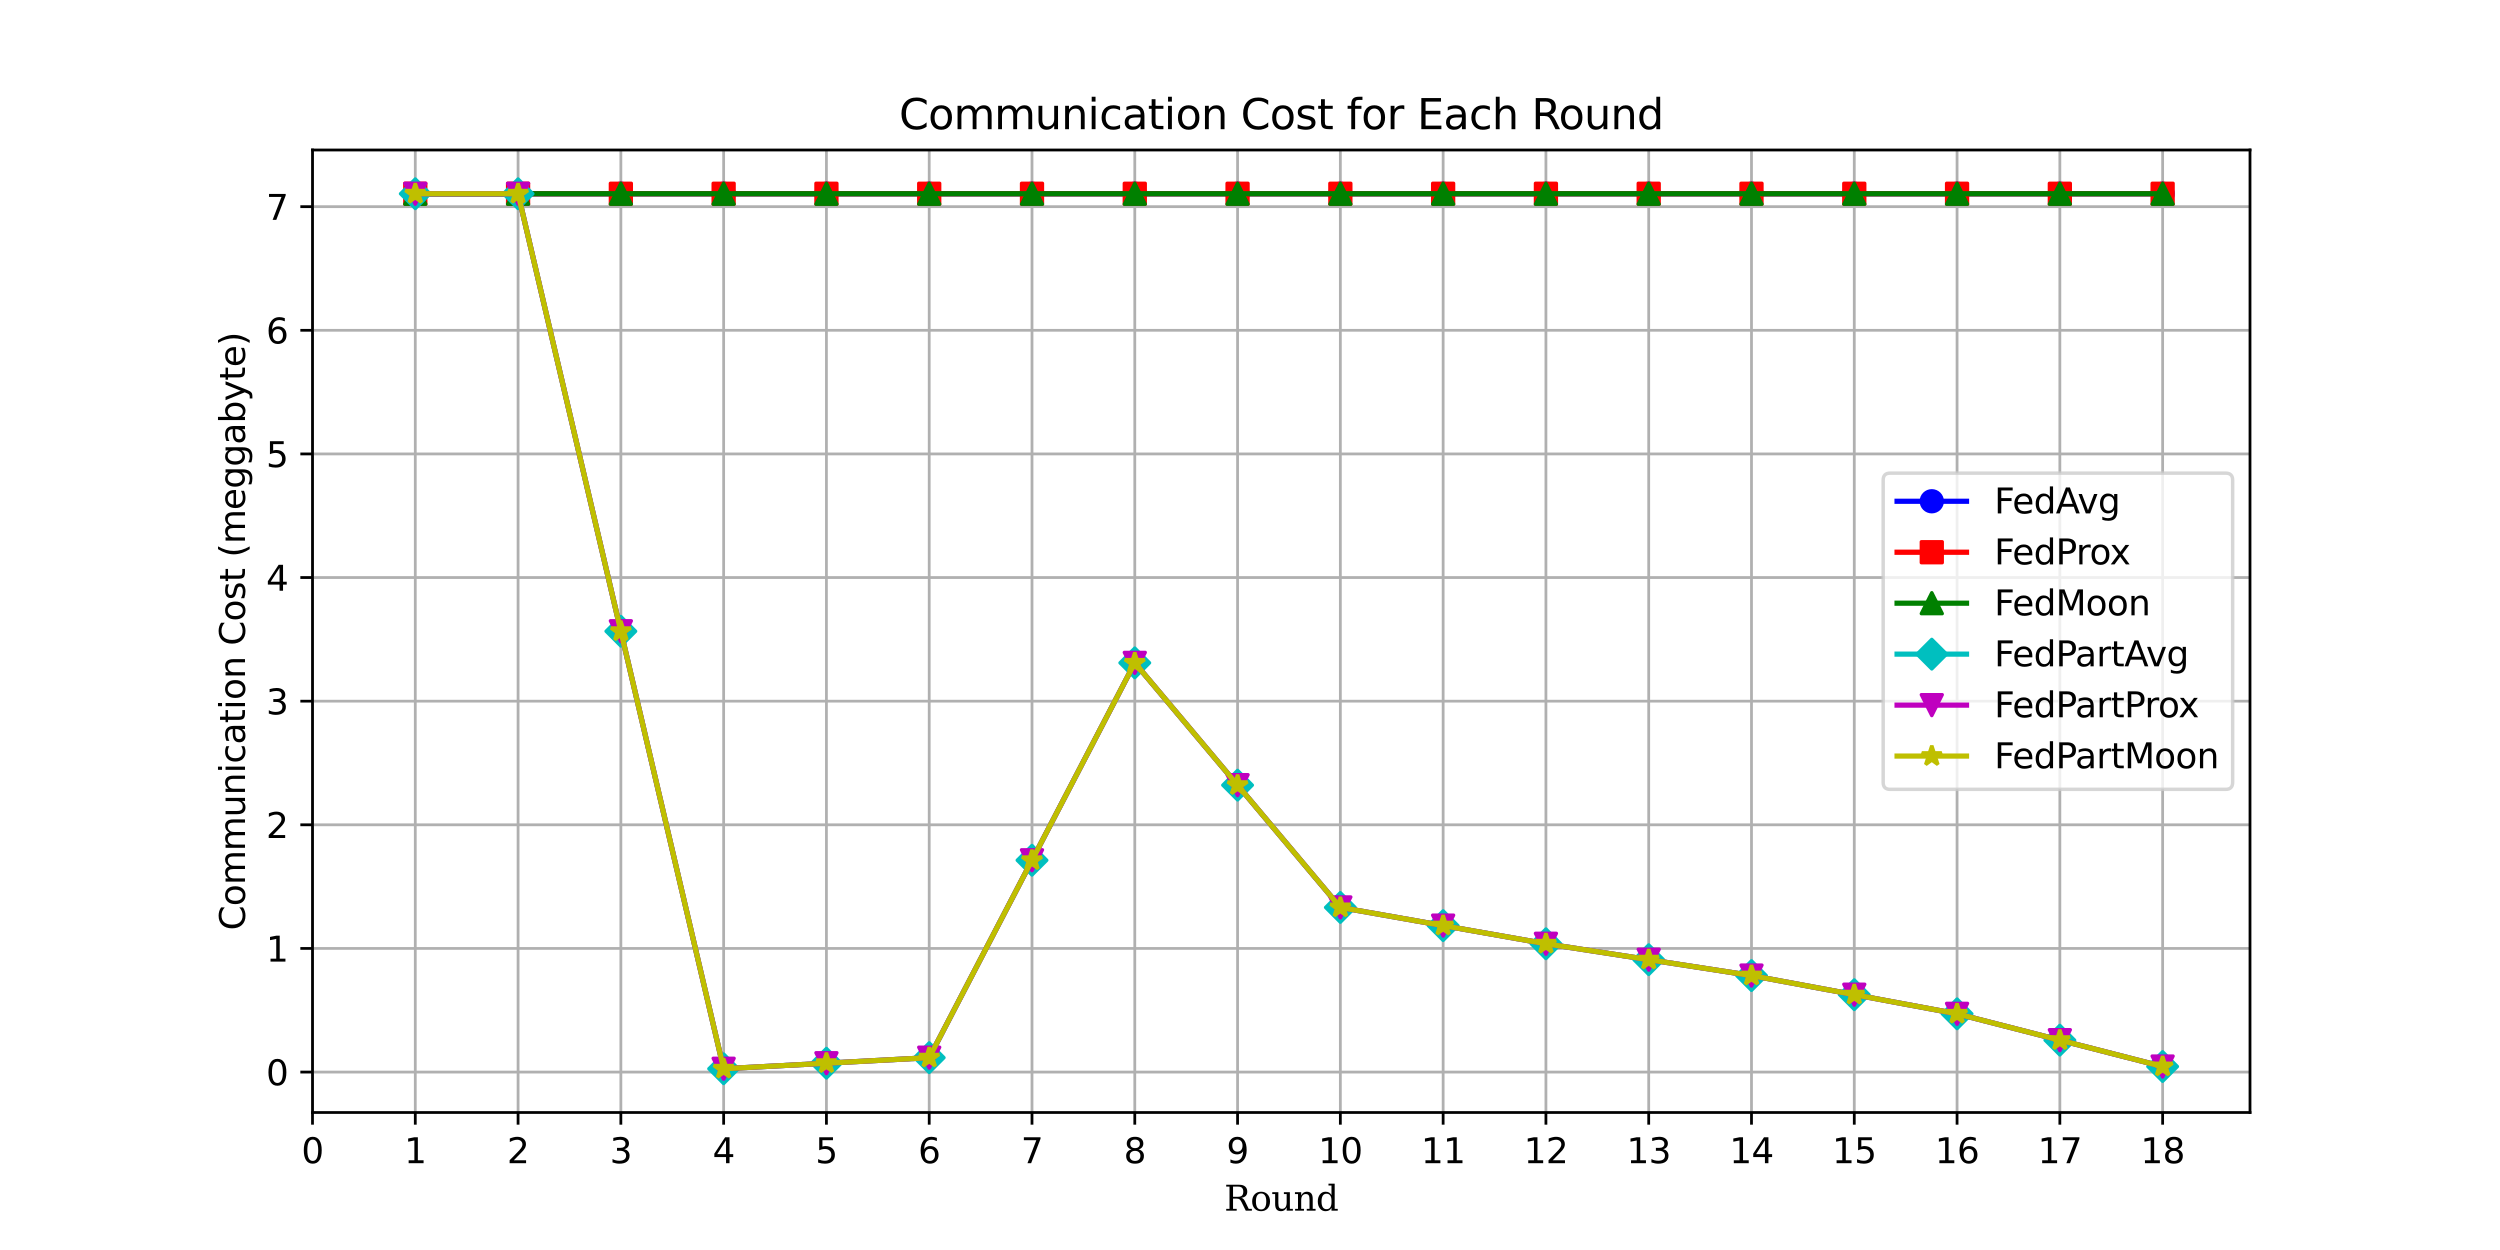 <?xml version="1.0" encoding="utf-8" standalone="no"?>
<!DOCTYPE svg PUBLIC "-//W3C//DTD SVG 1.1//EN"
  "http://www.w3.org/Graphics/SVG/1.1/DTD/svg11.dtd">
<svg xmlns:xlink="http://www.w3.org/1999/xlink" width="720pt" height="360pt" viewBox="0 0 720 360" xmlns="http://www.w3.org/2000/svg" version="1.1">
 <defs>
  <style type="text/css">*{stroke-linejoin: round; stroke-linecap: butt}</style>
 </defs>
 <g id="figure_1">
  <g id="patch_1">
   <path d="M 0 360 
L 720 360 
L 720 0 
L 0 0 
z
" style="fill: #ffffff"/>
  </g>
  <g id="axes_1">
   <g id="patch_2">
    <path d="M 90 320.4 
L 648 320.4 
L 648 43.2 
L 90 43.2 
z
" style="fill: #ffffff"/>
   </g>
   <g id="matplotlib.axis_1">
    <g id="xtick_1">
     <g id="line2d_1">
      <path d="M 90 320.4 
L 90 43.2 
" clip-path="url(#pe846115032)" style="fill: none; stroke: #b0b0b0; stroke-width: 0.8; stroke-linecap: square"/>
     </g>
     <g id="line2d_2">
      <defs>
       <path id="m7071f9b73c" d="M 0 0 
L 0 3.5 
" style="stroke: #000000; stroke-width: 0.8"/>
      </defs>
      <g>
       <use xlink:href="#m7071f9b73c" x="90" y="320.4" style="stroke: #000000; stroke-width: 0.8"/>
      </g>
     </g>
     <g id="text_1">
      <!-- 0 -->
      <g transform="translate(86.819 334.998) scale(0.1 -0.1)">
       <defs>
        <path id="DejaVuSans-30" d="M 2034 4250 
Q 1547 4250 1301 3770 
Q 1056 3291 1056 2328 
Q 1056 1369 1301 889 
Q 1547 409 2034 409 
Q 2525 409 2770 889 
Q 3016 1369 3016 2328 
Q 3016 3291 2770 3770 
Q 2525 4250 2034 4250 
z
M 2034 4750 
Q 2819 4750 3233 4129 
Q 3647 3509 3647 2328 
Q 3647 1150 3233 529 
Q 2819 -91 2034 -91 
Q 1250 -91 836 529 
Q 422 1150 422 2328 
Q 422 3509 836 4129 
Q 1250 4750 2034 4750 
z
" transform="scale(0.016)"/>
       </defs>
       <use xlink:href="#DejaVuSans-30"/>
      </g>
     </g>
    </g>
    <g id="xtick_2">
     <g id="line2d_3">
      <path d="M 119.602 320.4 
L 119.602 43.2 
" clip-path="url(#pe846115032)" style="fill: none; stroke: #b0b0b0; stroke-width: 0.8; stroke-linecap: square"/>
     </g>
     <g id="line2d_4">
      <g>
       <use xlink:href="#m7071f9b73c" x="119.602" y="320.4" style="stroke: #000000; stroke-width: 0.8"/>
      </g>
     </g>
     <g id="text_2">
      <!-- 1 -->
      <g transform="translate(116.421 334.998) scale(0.1 -0.1)">
       <defs>
        <path id="DejaVuSans-31" d="M 794 531 
L 1825 531 
L 1825 4091 
L 703 3866 
L 703 4441 
L 1819 4666 
L 2450 4666 
L 2450 531 
L 3481 531 
L 3481 0 
L 794 0 
L 794 531 
z
" transform="scale(0.016)"/>
       </defs>
       <use xlink:href="#DejaVuSans-31"/>
      </g>
     </g>
    </g>
    <g id="xtick_3">
     <g id="line2d_5">
      <path d="M 149.204 320.4 
L 149.204 43.2 
" clip-path="url(#pe846115032)" style="fill: none; stroke: #b0b0b0; stroke-width: 0.8; stroke-linecap: square"/>
     </g>
     <g id="line2d_6">
      <g>
       <use xlink:href="#m7071f9b73c" x="149.204" y="320.4" style="stroke: #000000; stroke-width: 0.8"/>
      </g>
     </g>
     <g id="text_3">
      <!-- 2 -->
      <g transform="translate(146.023 334.998) scale(0.1 -0.1)">
       <defs>
        <path id="DejaVuSans-32" d="M 1228 531 
L 3431 531 
L 3431 0 
L 469 0 
L 469 531 
Q 828 903 1448 1529 
Q 2069 2156 2228 2338 
Q 2531 2678 2651 2914 
Q 2772 3150 2772 3378 
Q 2772 3750 2511 3984 
Q 2250 4219 1831 4219 
Q 1534 4219 1204 4116 
Q 875 4013 500 3803 
L 500 4441 
Q 881 4594 1212 4672 
Q 1544 4750 1819 4750 
Q 2544 4750 2975 4387 
Q 3406 4025 3406 3419 
Q 3406 3131 3298 2873 
Q 3191 2616 2906 2266 
Q 2828 2175 2409 1742 
Q 1991 1309 1228 531 
z
" transform="scale(0.016)"/>
       </defs>
       <use xlink:href="#DejaVuSans-32"/>
      </g>
     </g>
    </g>
    <g id="xtick_4">
     <g id="line2d_7">
      <path d="M 178.806 320.4 
L 178.806 43.2 
" clip-path="url(#pe846115032)" style="fill: none; stroke: #b0b0b0; stroke-width: 0.8; stroke-linecap: square"/>
     </g>
     <g id="line2d_8">
      <g>
       <use xlink:href="#m7071f9b73c" x="178.806" y="320.4" style="stroke: #000000; stroke-width: 0.8"/>
      </g>
     </g>
     <g id="text_4">
      <!-- 3 -->
      <g transform="translate(175.625 334.998) scale(0.1 -0.1)">
       <defs>
        <path id="DejaVuSans-33" d="M 2597 2516 
Q 3050 2419 3304 2112 
Q 3559 1806 3559 1356 
Q 3559 666 3084 287 
Q 2609 -91 1734 -91 
Q 1441 -91 1130 -33 
Q 819 25 488 141 
L 488 750 
Q 750 597 1062 519 
Q 1375 441 1716 441 
Q 2309 441 2620 675 
Q 2931 909 2931 1356 
Q 2931 1769 2642 2001 
Q 2353 2234 1838 2234 
L 1294 2234 
L 1294 2753 
L 1863 2753 
Q 2328 2753 2575 2939 
Q 2822 3125 2822 3475 
Q 2822 3834 2567 4026 
Q 2313 4219 1838 4219 
Q 1578 4219 1281 4162 
Q 984 4106 628 3988 
L 628 4550 
Q 988 4650 1302 4700 
Q 1616 4750 1894 4750 
Q 2613 4750 3031 4423 
Q 3450 4097 3450 3541 
Q 3450 3153 3228 2886 
Q 3006 2619 2597 2516 
z
" transform="scale(0.016)"/>
       </defs>
       <use xlink:href="#DejaVuSans-33"/>
      </g>
     </g>
    </g>
    <g id="xtick_5">
     <g id="line2d_9">
      <path d="M 208.408 320.4 
L 208.408 43.2 
" clip-path="url(#pe846115032)" style="fill: none; stroke: #b0b0b0; stroke-width: 0.8; stroke-linecap: square"/>
     </g>
     <g id="line2d_10">
      <g>
       <use xlink:href="#m7071f9b73c" x="208.408" y="320.4" style="stroke: #000000; stroke-width: 0.8"/>
      </g>
     </g>
     <g id="text_5">
      <!-- 4 -->
      <g transform="translate(205.227 334.998) scale(0.1 -0.1)">
       <defs>
        <path id="DejaVuSans-34" d="M 2419 4116 
L 825 1625 
L 2419 1625 
L 2419 4116 
z
M 2253 4666 
L 3047 4666 
L 3047 1625 
L 3713 1625 
L 3713 1100 
L 3047 1100 
L 3047 0 
L 2419 0 
L 2419 1100 
L 313 1100 
L 313 1709 
L 2253 4666 
z
" transform="scale(0.016)"/>
       </defs>
       <use xlink:href="#DejaVuSans-34"/>
      </g>
     </g>
    </g>
    <g id="xtick_6">
     <g id="line2d_11">
      <path d="M 238.011 320.4 
L 238.011 43.2 
" clip-path="url(#pe846115032)" style="fill: none; stroke: #b0b0b0; stroke-width: 0.8; stroke-linecap: square"/>
     </g>
     <g id="line2d_12">
      <g>
       <use xlink:href="#m7071f9b73c" x="238.011" y="320.4" style="stroke: #000000; stroke-width: 0.8"/>
      </g>
     </g>
     <g id="text_6">
      <!-- 5 -->
      <g transform="translate(234.829 334.998) scale(0.1 -0.1)">
       <defs>
        <path id="DejaVuSans-35" d="M 691 4666 
L 3169 4666 
L 3169 4134 
L 1269 4134 
L 1269 2991 
Q 1406 3038 1543 3061 
Q 1681 3084 1819 3084 
Q 2600 3084 3056 2656 
Q 3513 2228 3513 1497 
Q 3513 744 3044 326 
Q 2575 -91 1722 -91 
Q 1428 -91 1123 -41 
Q 819 9 494 109 
L 494 744 
Q 775 591 1075 516 
Q 1375 441 1709 441 
Q 2250 441 2565 725 
Q 2881 1009 2881 1497 
Q 2881 1984 2565 2268 
Q 2250 2553 1709 2553 
Q 1456 2553 1204 2497 
Q 953 2441 691 2322 
L 691 4666 
z
" transform="scale(0.016)"/>
       </defs>
       <use xlink:href="#DejaVuSans-35"/>
      </g>
     </g>
    </g>
    <g id="xtick_7">
     <g id="line2d_13">
      <path d="M 267.613 320.4 
L 267.613 43.2 
" clip-path="url(#pe846115032)" style="fill: none; stroke: #b0b0b0; stroke-width: 0.8; stroke-linecap: square"/>
     </g>
     <g id="line2d_14">
      <g>
       <use xlink:href="#m7071f9b73c" x="267.613" y="320.4" style="stroke: #000000; stroke-width: 0.8"/>
      </g>
     </g>
     <g id="text_7">
      <!-- 6 -->
      <g transform="translate(264.431 334.998) scale(0.1 -0.1)">
       <defs>
        <path id="DejaVuSans-36" d="M 2113 2584 
Q 1688 2584 1439 2293 
Q 1191 2003 1191 1497 
Q 1191 994 1439 701 
Q 1688 409 2113 409 
Q 2538 409 2786 701 
Q 3034 994 3034 1497 
Q 3034 2003 2786 2293 
Q 2538 2584 2113 2584 
z
M 3366 4563 
L 3366 3988 
Q 3128 4100 2886 4159 
Q 2644 4219 2406 4219 
Q 1781 4219 1451 3797 
Q 1122 3375 1075 2522 
Q 1259 2794 1537 2939 
Q 1816 3084 2150 3084 
Q 2853 3084 3261 2657 
Q 3669 2231 3669 1497 
Q 3669 778 3244 343 
Q 2819 -91 2113 -91 
Q 1303 -91 875 529 
Q 447 1150 447 2328 
Q 447 3434 972 4092 
Q 1497 4750 2381 4750 
Q 2619 4750 2861 4703 
Q 3103 4656 3366 4563 
z
" transform="scale(0.016)"/>
       </defs>
       <use xlink:href="#DejaVuSans-36"/>
      </g>
     </g>
    </g>
    <g id="xtick_8">
     <g id="line2d_15">
      <path d="M 297.215 320.4 
L 297.215 43.2 
" clip-path="url(#pe846115032)" style="fill: none; stroke: #b0b0b0; stroke-width: 0.8; stroke-linecap: square"/>
     </g>
     <g id="line2d_16">
      <g>
       <use xlink:href="#m7071f9b73c" x="297.215" y="320.4" style="stroke: #000000; stroke-width: 0.8"/>
      </g>
     </g>
     <g id="text_8">
      <!-- 7 -->
      <g transform="translate(294.034 334.998) scale(0.1 -0.1)">
       <defs>
        <path id="DejaVuSans-37" d="M 525 4666 
L 3525 4666 
L 3525 4397 
L 1831 0 
L 1172 0 
L 2766 4134 
L 525 4134 
L 525 4666 
z
" transform="scale(0.016)"/>
       </defs>
       <use xlink:href="#DejaVuSans-37"/>
      </g>
     </g>
    </g>
    <g id="xtick_9">
     <g id="line2d_17">
      <path d="M 326.817 320.4 
L 326.817 43.2 
" clip-path="url(#pe846115032)" style="fill: none; stroke: #b0b0b0; stroke-width: 0.8; stroke-linecap: square"/>
     </g>
     <g id="line2d_18">
      <g>
       <use xlink:href="#m7071f9b73c" x="326.817" y="320.4" style="stroke: #000000; stroke-width: 0.8"/>
      </g>
     </g>
     <g id="text_9">
      <!-- 8 -->
      <g transform="translate(323.636 334.998) scale(0.1 -0.1)">
       <defs>
        <path id="DejaVuSans-38" d="M 2034 2216 
Q 1584 2216 1326 1975 
Q 1069 1734 1069 1313 
Q 1069 891 1326 650 
Q 1584 409 2034 409 
Q 2484 409 2743 651 
Q 3003 894 3003 1313 
Q 3003 1734 2745 1975 
Q 2488 2216 2034 2216 
z
M 1403 2484 
Q 997 2584 770 2862 
Q 544 3141 544 3541 
Q 544 4100 942 4425 
Q 1341 4750 2034 4750 
Q 2731 4750 3128 4425 
Q 3525 4100 3525 3541 
Q 3525 3141 3298 2862 
Q 3072 2584 2669 2484 
Q 3125 2378 3379 2068 
Q 3634 1759 3634 1313 
Q 3634 634 3220 271 
Q 2806 -91 2034 -91 
Q 1263 -91 848 271 
Q 434 634 434 1313 
Q 434 1759 690 2068 
Q 947 2378 1403 2484 
z
M 1172 3481 
Q 1172 3119 1398 2916 
Q 1625 2713 2034 2713 
Q 2441 2713 2670 2916 
Q 2900 3119 2900 3481 
Q 2900 3844 2670 4047 
Q 2441 4250 2034 4250 
Q 1625 4250 1398 4047 
Q 1172 3844 1172 3481 
z
" transform="scale(0.016)"/>
       </defs>
       <use xlink:href="#DejaVuSans-38"/>
      </g>
     </g>
    </g>
    <g id="xtick_10">
     <g id="line2d_19">
      <path d="M 356.419 320.4 
L 356.419 43.2 
" clip-path="url(#pe846115032)" style="fill: none; stroke: #b0b0b0; stroke-width: 0.8; stroke-linecap: square"/>
     </g>
     <g id="line2d_20">
      <g>
       <use xlink:href="#m7071f9b73c" x="356.419" y="320.4" style="stroke: #000000; stroke-width: 0.8"/>
      </g>
     </g>
     <g id="text_10">
      <!-- 9 -->
      <g transform="translate(353.238 334.998) scale(0.1 -0.1)">
       <defs>
        <path id="DejaVuSans-39" d="M 703 97 
L 703 672 
Q 941 559 1184 500 
Q 1428 441 1663 441 
Q 2288 441 2617 861 
Q 2947 1281 2994 2138 
Q 2813 1869 2534 1725 
Q 2256 1581 1919 1581 
Q 1219 1581 811 2004 
Q 403 2428 403 3163 
Q 403 3881 828 4315 
Q 1253 4750 1959 4750 
Q 2769 4750 3195 4129 
Q 3622 3509 3622 2328 
Q 3622 1225 3098 567 
Q 2575 -91 1691 -91 
Q 1453 -91 1209 -44 
Q 966 3 703 97 
z
M 1959 2075 
Q 2384 2075 2632 2365 
Q 2881 2656 2881 3163 
Q 2881 3666 2632 3958 
Q 2384 4250 1959 4250 
Q 1534 4250 1286 3958 
Q 1038 3666 1038 3163 
Q 1038 2656 1286 2365 
Q 1534 2075 1959 2075 
z
" transform="scale(0.016)"/>
       </defs>
       <use xlink:href="#DejaVuSans-39"/>
      </g>
     </g>
    </g>
    <g id="xtick_11">
     <g id="line2d_21">
      <path d="M 386.021 320.4 
L 386.021 43.2 
" clip-path="url(#pe846115032)" style="fill: none; stroke: #b0b0b0; stroke-width: 0.8; stroke-linecap: square"/>
     </g>
     <g id="line2d_22">
      <g>
       <use xlink:href="#m7071f9b73c" x="386.021" y="320.4" style="stroke: #000000; stroke-width: 0.8"/>
      </g>
     </g>
     <g id="text_11">
      <!-- 10 -->
      <g transform="translate(379.659 334.998) scale(0.1 -0.1)">
       <use xlink:href="#DejaVuSans-31"/>
       <use xlink:href="#DejaVuSans-30" transform="translate(63.623 0)"/>
      </g>
     </g>
    </g>
    <g id="xtick_12">
     <g id="line2d_23">
      <path d="M 415.623 320.4 
L 415.623 43.2 
" clip-path="url(#pe846115032)" style="fill: none; stroke: #b0b0b0; stroke-width: 0.8; stroke-linecap: square"/>
     </g>
     <g id="line2d_24">
      <g>
       <use xlink:href="#m7071f9b73c" x="415.623" y="320.4" style="stroke: #000000; stroke-width: 0.8"/>
      </g>
     </g>
     <g id="text_12">
      <!-- 11 -->
      <g transform="translate(409.261 334.998) scale(0.1 -0.1)">
       <use xlink:href="#DejaVuSans-31"/>
       <use xlink:href="#DejaVuSans-31" transform="translate(63.623 0)"/>
      </g>
     </g>
    </g>
    <g id="xtick_13">
     <g id="line2d_25">
      <path d="M 445.225 320.4 
L 445.225 43.2 
" clip-path="url(#pe846115032)" style="fill: none; stroke: #b0b0b0; stroke-width: 0.8; stroke-linecap: square"/>
     </g>
     <g id="line2d_26">
      <g>
       <use xlink:href="#m7071f9b73c" x="445.225" y="320.4" style="stroke: #000000; stroke-width: 0.8"/>
      </g>
     </g>
     <g id="text_13">
      <!-- 12 -->
      <g transform="translate(438.863 334.998) scale(0.1 -0.1)">
       <use xlink:href="#DejaVuSans-31"/>
       <use xlink:href="#DejaVuSans-32" transform="translate(63.623 0)"/>
      </g>
     </g>
    </g>
    <g id="xtick_14">
     <g id="line2d_27">
      <path d="M 474.828 320.4 
L 474.828 43.2 
" clip-path="url(#pe846115032)" style="fill: none; stroke: #b0b0b0; stroke-width: 0.8; stroke-linecap: square"/>
     </g>
     <g id="line2d_28">
      <g>
       <use xlink:href="#m7071f9b73c" x="474.828" y="320.4" style="stroke: #000000; stroke-width: 0.8"/>
      </g>
     </g>
     <g id="text_14">
      <!-- 13 -->
      <g transform="translate(468.465 334.998) scale(0.1 -0.1)">
       <use xlink:href="#DejaVuSans-31"/>
       <use xlink:href="#DejaVuSans-33" transform="translate(63.623 0)"/>
      </g>
     </g>
    </g>
    <g id="xtick_15">
     <g id="line2d_29">
      <path d="M 504.43 320.4 
L 504.43 43.2 
" clip-path="url(#pe846115032)" style="fill: none; stroke: #b0b0b0; stroke-width: 0.8; stroke-linecap: square"/>
     </g>
     <g id="line2d_30">
      <g>
       <use xlink:href="#m7071f9b73c" x="504.43" y="320.4" style="stroke: #000000; stroke-width: 0.8"/>
      </g>
     </g>
     <g id="text_15">
      <!-- 14 -->
      <g transform="translate(498.067 334.998) scale(0.1 -0.1)">
       <use xlink:href="#DejaVuSans-31"/>
       <use xlink:href="#DejaVuSans-34" transform="translate(63.623 0)"/>
      </g>
     </g>
    </g>
    <g id="xtick_16">
     <g id="line2d_31">
      <path d="M 534.032 320.4 
L 534.032 43.2 
" clip-path="url(#pe846115032)" style="fill: none; stroke: #b0b0b0; stroke-width: 0.8; stroke-linecap: square"/>
     </g>
     <g id="line2d_32">
      <g>
       <use xlink:href="#m7071f9b73c" x="534.032" y="320.4" style="stroke: #000000; stroke-width: 0.8"/>
      </g>
     </g>
     <g id="text_16">
      <!-- 15 -->
      <g transform="translate(527.669 334.998) scale(0.1 -0.1)">
       <use xlink:href="#DejaVuSans-31"/>
       <use xlink:href="#DejaVuSans-35" transform="translate(63.623 0)"/>
      </g>
     </g>
    </g>
    <g id="xtick_17">
     <g id="line2d_33">
      <path d="M 563.634 320.4 
L 563.634 43.2 
" clip-path="url(#pe846115032)" style="fill: none; stroke: #b0b0b0; stroke-width: 0.8; stroke-linecap: square"/>
     </g>
     <g id="line2d_34">
      <g>
       <use xlink:href="#m7071f9b73c" x="563.634" y="320.4" style="stroke: #000000; stroke-width: 0.8"/>
      </g>
     </g>
     <g id="text_17">
      <!-- 16 -->
      <g transform="translate(557.271 334.998) scale(0.1 -0.1)">
       <use xlink:href="#DejaVuSans-31"/>
       <use xlink:href="#DejaVuSans-36" transform="translate(63.623 0)"/>
      </g>
     </g>
    </g>
    <g id="xtick_18">
     <g id="line2d_35">
      <path d="M 593.236 320.4 
L 593.236 43.2 
" clip-path="url(#pe846115032)" style="fill: none; stroke: #b0b0b0; stroke-width: 0.8; stroke-linecap: square"/>
     </g>
     <g id="line2d_36">
      <g>
       <use xlink:href="#m7071f9b73c" x="593.236" y="320.4" style="stroke: #000000; stroke-width: 0.8"/>
      </g>
     </g>
     <g id="text_18">
      <!-- 17 -->
      <g transform="translate(586.874 334.998) scale(0.1 -0.1)">
       <use xlink:href="#DejaVuSans-31"/>
       <use xlink:href="#DejaVuSans-37" transform="translate(63.623 0)"/>
      </g>
     </g>
    </g>
    <g id="xtick_19">
     <g id="line2d_37">
      <path d="M 622.838 320.4 
L 622.838 43.2 
" clip-path="url(#pe846115032)" style="fill: none; stroke: #b0b0b0; stroke-width: 0.8; stroke-linecap: square"/>
     </g>
     <g id="line2d_38">
      <g>
       <use xlink:href="#m7071f9b73c" x="622.838" y="320.4" style="stroke: #000000; stroke-width: 0.8"/>
      </g>
     </g>
     <g id="text_19">
      <!-- 18 -->
      <g transform="translate(616.476 334.998) scale(0.1 -0.1)">
       <use xlink:href="#DejaVuSans-31"/>
       <use xlink:href="#DejaVuSans-38" transform="translate(63.623 0)"/>
      </g>
     </g>
    </g>
    <g id="text_20">
     <!-- Round -->
     <g transform="translate(352.584 348.677) scale(0.1 -0.1)">
      <defs>
       <path id="DejaVuSerif-52" d="M 3066 2316 
Q 3284 2256 3442 2114 
Q 3600 1972 3725 1716 
L 4403 331 
L 4972 331 
L 4972 0 
L 3872 0 
L 3144 1484 
Q 2934 1916 2759 2042 
Q 2584 2169 2278 2169 
L 1581 2169 
L 1581 331 
L 2241 331 
L 2241 0 
L 353 0 
L 353 331 
L 947 331 
L 947 4331 
L 353 4331 
L 353 4666 
L 2719 4666 
Q 3400 4666 3770 4341 
Q 4141 4016 4141 3419 
Q 4141 2938 3870 2661 
Q 3600 2384 3066 2316 
z
M 1581 2503 
L 2503 2503 
Q 2975 2503 3200 2726 
Q 3425 2950 3425 3419 
Q 3425 3888 3200 4109 
Q 2975 4331 2503 4331 
L 1581 4331 
L 1581 2503 
z
" transform="scale(0.016)"/>
       <path id="DejaVuSerif-6f" d="M 1925 219 
Q 2388 219 2623 584 
Q 2859 950 2859 1663 
Q 2859 2375 2623 2739 
Q 2388 3103 1925 3103 
Q 1463 3103 1227 2739 
Q 991 2375 991 1663 
Q 991 950 1228 584 
Q 1466 219 1925 219 
z
M 1925 -91 
Q 1200 -91 759 389 
Q 319 869 319 1663 
Q 319 2456 758 2934 
Q 1197 3413 1925 3413 
Q 2653 3413 3092 2934 
Q 3531 2456 3531 1663 
Q 3531 869 3092 389 
Q 2653 -91 1925 -91 
z
" transform="scale(0.016)"/>
       <path id="DejaVuSerif-75" d="M 2266 3322 
L 3341 3322 
L 3341 331 
L 3884 331 
L 3884 0 
L 2766 0 
L 2766 588 
Q 2606 256 2353 82 
Q 2100 -91 1766 -91 
Q 1213 -91 952 223 
Q 691 538 691 1209 
L 691 2988 
L 172 2988 
L 172 3322 
L 1269 3322 
L 1269 1388 
Q 1269 781 1417 556 
Q 1566 331 1947 331 
Q 2347 331 2556 625 
Q 2766 919 2766 1478 
L 2766 2988 
L 2266 2988 
L 2266 3322 
z
" transform="scale(0.016)"/>
       <path id="DejaVuSerif-6e" d="M 263 0 
L 263 331 
L 781 331 
L 781 2988 
L 231 2988 
L 231 3322 
L 1356 3322 
L 1356 2731 
Q 1516 3069 1770 3241 
Q 2025 3413 2363 3413 
Q 2913 3413 3172 3097 
Q 3431 2781 3431 2113 
L 3431 331 
L 3944 331 
L 3944 0 
L 2356 0 
L 2356 331 
L 2853 331 
L 2853 1931 
Q 2853 2541 2703 2767 
Q 2553 2994 2175 2994 
Q 1775 2994 1565 2701 
Q 1356 2409 1356 1850 
L 1356 331 
L 1856 331 
L 1856 0 
L 263 0 
z
" transform="scale(0.016)"/>
       <path id="DejaVuSerif-64" d="M 3359 331 
L 3909 331 
L 3909 0 
L 2784 0 
L 2784 519 
Q 2616 206 2355 57 
Q 2094 -91 1709 -91 
Q 1097 -91 708 395 
Q 319 881 319 1663 
Q 319 2444 706 2928 
Q 1094 3413 1709 3413 
Q 2094 3413 2355 3264 
Q 2616 3116 2784 2803 
L 2784 4531 
L 2241 4531 
L 2241 4863 
L 3359 4863 
L 3359 331 
z
M 2784 1497 
L 2784 1825 
Q 2784 2422 2554 2737 
Q 2325 3053 1888 3053 
Q 1444 3053 1217 2703 
Q 991 2353 991 1663 
Q 991 975 1217 622 
Q 1444 269 1888 269 
Q 2325 269 2554 583 
Q 2784 897 2784 1497 
z
" transform="scale(0.016)"/>
      </defs>
      <use xlink:href="#DejaVuSerif-52"/>
      <use xlink:href="#DejaVuSerif-6f" transform="translate(75.293 0)"/>
      <use xlink:href="#DejaVuSerif-75" transform="translate(135.498 0)"/>
      <use xlink:href="#DejaVuSerif-6e" transform="translate(199.902 0)"/>
      <use xlink:href="#DejaVuSerif-64" transform="translate(264.307 0)"/>
     </g>
    </g>
   </g>
   <g id="matplotlib.axis_2">
    <g id="ytick_1">
     <g id="line2d_39">
      <path d="M 90 308.752 
L 648 308.752 
" clip-path="url(#pe846115032)" style="fill: none; stroke: #b0b0b0; stroke-width: 0.8; stroke-linecap: square"/>
     </g>
     <g id="line2d_40">
      <defs>
       <path id="ma849c24f24" d="M 0 0 
L -3.5 0 
" style="stroke: #000000; stroke-width: 0.8"/>
      </defs>
      <g>
       <use xlink:href="#ma849c24f24" x="90" y="308.752" style="stroke: #000000; stroke-width: 0.8"/>
      </g>
     </g>
     <g id="text_21">
      <!-- 0 -->
      <g transform="translate(76.638 312.551) scale(0.1 -0.1)">
       <use xlink:href="#DejaVuSans-30"/>
      </g>
     </g>
    </g>
    <g id="ytick_2">
     <g id="line2d_41">
      <path d="M 90 273.148 
L 648 273.148 
" clip-path="url(#pe846115032)" style="fill: none; stroke: #b0b0b0; stroke-width: 0.8; stroke-linecap: square"/>
     </g>
     <g id="line2d_42">
      <g>
       <use xlink:href="#ma849c24f24" x="90" y="273.148" style="stroke: #000000; stroke-width: 0.8"/>
      </g>
     </g>
     <g id="text_22">
      <!-- 1 -->
      <g transform="translate(76.638 276.947) scale(0.1 -0.1)">
       <use xlink:href="#DejaVuSans-31"/>
      </g>
     </g>
    </g>
    <g id="ytick_3">
     <g id="line2d_43">
      <path d="M 90 237.544 
L 648 237.544 
" clip-path="url(#pe846115032)" style="fill: none; stroke: #b0b0b0; stroke-width: 0.8; stroke-linecap: square"/>
     </g>
     <g id="line2d_44">
      <g>
       <use xlink:href="#ma849c24f24" x="90" y="237.544" style="stroke: #000000; stroke-width: 0.8"/>
      </g>
     </g>
     <g id="text_23">
      <!-- 2 -->
      <g transform="translate(76.638 241.343) scale(0.1 -0.1)">
       <use xlink:href="#DejaVuSans-32"/>
      </g>
     </g>
    </g>
    <g id="ytick_4">
     <g id="line2d_45">
      <path d="M 90 201.939 
L 648 201.939 
" clip-path="url(#pe846115032)" style="fill: none; stroke: #b0b0b0; stroke-width: 0.8; stroke-linecap: square"/>
     </g>
     <g id="line2d_46">
      <g>
       <use xlink:href="#ma849c24f24" x="90" y="201.939" style="stroke: #000000; stroke-width: 0.8"/>
      </g>
     </g>
     <g id="text_24">
      <!-- 3 -->
      <g transform="translate(76.638 205.739) scale(0.1 -0.1)">
       <use xlink:href="#DejaVuSans-33"/>
      </g>
     </g>
    </g>
    <g id="ytick_5">
     <g id="line2d_47">
      <path d="M 90 166.335 
L 648 166.335 
" clip-path="url(#pe846115032)" style="fill: none; stroke: #b0b0b0; stroke-width: 0.8; stroke-linecap: square"/>
     </g>
     <g id="line2d_48">
      <g>
       <use xlink:href="#ma849c24f24" x="90" y="166.335" style="stroke: #000000; stroke-width: 0.8"/>
      </g>
     </g>
     <g id="text_25">
      <!-- 4 -->
      <g transform="translate(76.638 170.134) scale(0.1 -0.1)">
       <use xlink:href="#DejaVuSans-34"/>
      </g>
     </g>
    </g>
    <g id="ytick_6">
     <g id="line2d_49">
      <path d="M 90 130.731 
L 648 130.731 
" clip-path="url(#pe846115032)" style="fill: none; stroke: #b0b0b0; stroke-width: 0.8; stroke-linecap: square"/>
     </g>
     <g id="line2d_50">
      <g>
       <use xlink:href="#ma849c24f24" x="90" y="130.731" style="stroke: #000000; stroke-width: 0.8"/>
      </g>
     </g>
     <g id="text_26">
      <!-- 5 -->
      <g transform="translate(76.638 134.53) scale(0.1 -0.1)">
       <use xlink:href="#DejaVuSans-35"/>
      </g>
     </g>
    </g>
    <g id="ytick_7">
     <g id="line2d_51">
      <path d="M 90 95.127 
L 648 95.127 
" clip-path="url(#pe846115032)" style="fill: none; stroke: #b0b0b0; stroke-width: 0.8; stroke-linecap: square"/>
     </g>
     <g id="line2d_52">
      <g>
       <use xlink:href="#ma849c24f24" x="90" y="95.127" style="stroke: #000000; stroke-width: 0.8"/>
      </g>
     </g>
     <g id="text_27">
      <!-- 6 -->
      <g transform="translate(76.638 98.926) scale(0.1 -0.1)">
       <use xlink:href="#DejaVuSans-36"/>
      </g>
     </g>
    </g>
    <g id="ytick_8">
     <g id="line2d_53">
      <path d="M 90 59.523 
L 648 59.523 
" clip-path="url(#pe846115032)" style="fill: none; stroke: #b0b0b0; stroke-width: 0.8; stroke-linecap: square"/>
     </g>
     <g id="line2d_54">
      <g>
       <use xlink:href="#ma849c24f24" x="90" y="59.523" style="stroke: #000000; stroke-width: 0.8"/>
      </g>
     </g>
     <g id="text_28">
      <!-- 7 -->
      <g transform="translate(76.638 63.322) scale(0.1 -0.1)">
       <use xlink:href="#DejaVuSans-37"/>
      </g>
     </g>
    </g>
    <g id="text_29">
     <!-- Communication Cost (meggabyte) -->
     <g transform="translate(70.558 267.934) rotate(-90) scale(0.1 -0.1)">
      <defs>
       <path id="DejaVuSans-43" d="M 4122 4306 
L 4122 3641 
Q 3803 3938 3442 4084 
Q 3081 4231 2675 4231 
Q 1875 4231 1450 3742 
Q 1025 3253 1025 2328 
Q 1025 1406 1450 917 
Q 1875 428 2675 428 
Q 3081 428 3442 575 
Q 3803 722 4122 1019 
L 4122 359 
Q 3791 134 3420 21 
Q 3050 -91 2638 -91 
Q 1578 -91 968 557 
Q 359 1206 359 2328 
Q 359 3453 968 4101 
Q 1578 4750 2638 4750 
Q 3056 4750 3426 4639 
Q 3797 4528 4122 4306 
z
" transform="scale(0.016)"/>
       <path id="DejaVuSans-6f" d="M 1959 3097 
Q 1497 3097 1228 2736 
Q 959 2375 959 1747 
Q 959 1119 1226 758 
Q 1494 397 1959 397 
Q 2419 397 2687 759 
Q 2956 1122 2956 1747 
Q 2956 2369 2687 2733 
Q 2419 3097 1959 3097 
z
M 1959 3584 
Q 2709 3584 3137 3096 
Q 3566 2609 3566 1747 
Q 3566 888 3137 398 
Q 2709 -91 1959 -91 
Q 1206 -91 779 398 
Q 353 888 353 1747 
Q 353 2609 779 3096 
Q 1206 3584 1959 3584 
z
" transform="scale(0.016)"/>
       <path id="DejaVuSans-6d" d="M 3328 2828 
Q 3544 3216 3844 3400 
Q 4144 3584 4550 3584 
Q 5097 3584 5394 3201 
Q 5691 2819 5691 2113 
L 5691 0 
L 5113 0 
L 5113 2094 
Q 5113 2597 4934 2840 
Q 4756 3084 4391 3084 
Q 3944 3084 3684 2787 
Q 3425 2491 3425 1978 
L 3425 0 
L 2847 0 
L 2847 2094 
Q 2847 2600 2669 2842 
Q 2491 3084 2119 3084 
Q 1678 3084 1418 2786 
Q 1159 2488 1159 1978 
L 1159 0 
L 581 0 
L 581 3500 
L 1159 3500 
L 1159 2956 
Q 1356 3278 1631 3431 
Q 1906 3584 2284 3584 
Q 2666 3584 2933 3390 
Q 3200 3197 3328 2828 
z
" transform="scale(0.016)"/>
       <path id="DejaVuSans-75" d="M 544 1381 
L 544 3500 
L 1119 3500 
L 1119 1403 
Q 1119 906 1312 657 
Q 1506 409 1894 409 
Q 2359 409 2629 706 
Q 2900 1003 2900 1516 
L 2900 3500 
L 3475 3500 
L 3475 0 
L 2900 0 
L 2900 538 
Q 2691 219 2414 64 
Q 2138 -91 1772 -91 
Q 1169 -91 856 284 
Q 544 659 544 1381 
z
M 1991 3584 
L 1991 3584 
z
" transform="scale(0.016)"/>
       <path id="DejaVuSans-6e" d="M 3513 2113 
L 3513 0 
L 2938 0 
L 2938 2094 
Q 2938 2591 2744 2837 
Q 2550 3084 2163 3084 
Q 1697 3084 1428 2787 
Q 1159 2491 1159 1978 
L 1159 0 
L 581 0 
L 581 3500 
L 1159 3500 
L 1159 2956 
Q 1366 3272 1645 3428 
Q 1925 3584 2291 3584 
Q 2894 3584 3203 3211 
Q 3513 2838 3513 2113 
z
" transform="scale(0.016)"/>
       <path id="DejaVuSans-69" d="M 603 3500 
L 1178 3500 
L 1178 0 
L 603 0 
L 603 3500 
z
M 603 4863 
L 1178 4863 
L 1178 4134 
L 603 4134 
L 603 4863 
z
" transform="scale(0.016)"/>
       <path id="DejaVuSans-63" d="M 3122 3366 
L 3122 2828 
Q 2878 2963 2633 3030 
Q 2388 3097 2138 3097 
Q 1578 3097 1268 2742 
Q 959 2388 959 1747 
Q 959 1106 1268 751 
Q 1578 397 2138 397 
Q 2388 397 2633 464 
Q 2878 531 3122 666 
L 3122 134 
Q 2881 22 2623 -34 
Q 2366 -91 2075 -91 
Q 1284 -91 818 406 
Q 353 903 353 1747 
Q 353 2603 823 3093 
Q 1294 3584 2113 3584 
Q 2378 3584 2631 3529 
Q 2884 3475 3122 3366 
z
" transform="scale(0.016)"/>
       <path id="DejaVuSans-61" d="M 2194 1759 
Q 1497 1759 1228 1600 
Q 959 1441 959 1056 
Q 959 750 1161 570 
Q 1363 391 1709 391 
Q 2188 391 2477 730 
Q 2766 1069 2766 1631 
L 2766 1759 
L 2194 1759 
z
M 3341 1997 
L 3341 0 
L 2766 0 
L 2766 531 
Q 2569 213 2275 61 
Q 1981 -91 1556 -91 
Q 1019 -91 701 211 
Q 384 513 384 1019 
Q 384 1609 779 1909 
Q 1175 2209 1959 2209 
L 2766 2209 
L 2766 2266 
Q 2766 2663 2505 2880 
Q 2244 3097 1772 3097 
Q 1472 3097 1187 3025 
Q 903 2953 641 2809 
L 641 3341 
Q 956 3463 1253 3523 
Q 1550 3584 1831 3584 
Q 2591 3584 2966 3190 
Q 3341 2797 3341 1997 
z
" transform="scale(0.016)"/>
       <path id="DejaVuSans-74" d="M 1172 4494 
L 1172 3500 
L 2356 3500 
L 2356 3053 
L 1172 3053 
L 1172 1153 
Q 1172 725 1289 603 
Q 1406 481 1766 481 
L 2356 481 
L 2356 0 
L 1766 0 
Q 1100 0 847 248 
Q 594 497 594 1153 
L 594 3053 
L 172 3053 
L 172 3500 
L 594 3500 
L 594 4494 
L 1172 4494 
z
" transform="scale(0.016)"/>
       <path id="DejaVuSans-20" transform="scale(0.016)"/>
       <path id="DejaVuSans-73" d="M 2834 3397 
L 2834 2853 
Q 2591 2978 2328 3040 
Q 2066 3103 1784 3103 
Q 1356 3103 1142 2972 
Q 928 2841 928 2578 
Q 928 2378 1081 2264 
Q 1234 2150 1697 2047 
L 1894 2003 
Q 2506 1872 2764 1633 
Q 3022 1394 3022 966 
Q 3022 478 2636 193 
Q 2250 -91 1575 -91 
Q 1294 -91 989 -36 
Q 684 19 347 128 
L 347 722 
Q 666 556 975 473 
Q 1284 391 1588 391 
Q 1994 391 2212 530 
Q 2431 669 2431 922 
Q 2431 1156 2273 1281 
Q 2116 1406 1581 1522 
L 1381 1569 
Q 847 1681 609 1914 
Q 372 2147 372 2553 
Q 372 3047 722 3315 
Q 1072 3584 1716 3584 
Q 2034 3584 2315 3537 
Q 2597 3491 2834 3397 
z
" transform="scale(0.016)"/>
       <path id="DejaVuSans-28" d="M 1984 4856 
Q 1566 4138 1362 3434 
Q 1159 2731 1159 2009 
Q 1159 1288 1364 580 
Q 1569 -128 1984 -844 
L 1484 -844 
Q 1016 -109 783 600 
Q 550 1309 550 2009 
Q 550 2706 781 3412 
Q 1013 4119 1484 4856 
L 1984 4856 
z
" transform="scale(0.016)"/>
       <path id="DejaVuSans-65" d="M 3597 1894 
L 3597 1613 
L 953 1613 
Q 991 1019 1311 708 
Q 1631 397 2203 397 
Q 2534 397 2845 478 
Q 3156 559 3463 722 
L 3463 178 
Q 3153 47 2828 -22 
Q 2503 -91 2169 -91 
Q 1331 -91 842 396 
Q 353 884 353 1716 
Q 353 2575 817 3079 
Q 1281 3584 2069 3584 
Q 2775 3584 3186 3129 
Q 3597 2675 3597 1894 
z
M 3022 2063 
Q 3016 2534 2758 2815 
Q 2500 3097 2075 3097 
Q 1594 3097 1305 2825 
Q 1016 2553 972 2059 
L 3022 2063 
z
" transform="scale(0.016)"/>
       <path id="DejaVuSans-67" d="M 2906 1791 
Q 2906 2416 2648 2759 
Q 2391 3103 1925 3103 
Q 1463 3103 1205 2759 
Q 947 2416 947 1791 
Q 947 1169 1205 825 
Q 1463 481 1925 481 
Q 2391 481 2648 825 
Q 2906 1169 2906 1791 
z
M 3481 434 
Q 3481 -459 3084 -895 
Q 2688 -1331 1869 -1331 
Q 1566 -1331 1297 -1286 
Q 1028 -1241 775 -1147 
L 775 -588 
Q 1028 -725 1275 -790 
Q 1522 -856 1778 -856 
Q 2344 -856 2625 -561 
Q 2906 -266 2906 331 
L 2906 616 
Q 2728 306 2450 153 
Q 2172 0 1784 0 
Q 1141 0 747 490 
Q 353 981 353 1791 
Q 353 2603 747 3093 
Q 1141 3584 1784 3584 
Q 2172 3584 2450 3431 
Q 2728 3278 2906 2969 
L 2906 3500 
L 3481 3500 
L 3481 434 
z
" transform="scale(0.016)"/>
       <path id="DejaVuSans-62" d="M 3116 1747 
Q 3116 2381 2855 2742 
Q 2594 3103 2138 3103 
Q 1681 3103 1420 2742 
Q 1159 2381 1159 1747 
Q 1159 1113 1420 752 
Q 1681 391 2138 391 
Q 2594 391 2855 752 
Q 3116 1113 3116 1747 
z
M 1159 2969 
Q 1341 3281 1617 3432 
Q 1894 3584 2278 3584 
Q 2916 3584 3314 3078 
Q 3713 2572 3713 1747 
Q 3713 922 3314 415 
Q 2916 -91 2278 -91 
Q 1894 -91 1617 61 
Q 1341 213 1159 525 
L 1159 0 
L 581 0 
L 581 4863 
L 1159 4863 
L 1159 2969 
z
" transform="scale(0.016)"/>
       <path id="DejaVuSans-79" d="M 2059 -325 
Q 1816 -950 1584 -1140 
Q 1353 -1331 966 -1331 
L 506 -1331 
L 506 -850 
L 844 -850 
Q 1081 -850 1212 -737 
Q 1344 -625 1503 -206 
L 1606 56 
L 191 3500 
L 800 3500 
L 1894 763 
L 2988 3500 
L 3597 3500 
L 2059 -325 
z
" transform="scale(0.016)"/>
       <path id="DejaVuSans-29" d="M 513 4856 
L 1013 4856 
Q 1481 4119 1714 3412 
Q 1947 2706 1947 2009 
Q 1947 1309 1714 600 
Q 1481 -109 1013 -844 
L 513 -844 
Q 928 -128 1133 580 
Q 1338 1288 1338 2009 
Q 1338 2731 1133 3434 
Q 928 4138 513 4856 
z
" transform="scale(0.016)"/>
      </defs>
      <use xlink:href="#DejaVuSans-43"/>
      <use xlink:href="#DejaVuSans-6f" transform="translate(69.824 0)"/>
      <use xlink:href="#DejaVuSans-6d" transform="translate(131.006 0)"/>
      <use xlink:href="#DejaVuSans-6d" transform="translate(228.418 0)"/>
      <use xlink:href="#DejaVuSans-75" transform="translate(325.83 0)"/>
      <use xlink:href="#DejaVuSans-6e" transform="translate(389.209 0)"/>
      <use xlink:href="#DejaVuSans-69" transform="translate(452.588 0)"/>
      <use xlink:href="#DejaVuSans-63" transform="translate(480.371 0)"/>
      <use xlink:href="#DejaVuSans-61" transform="translate(535.352 0)"/>
      <use xlink:href="#DejaVuSans-74" transform="translate(596.631 0)"/>
      <use xlink:href="#DejaVuSans-69" transform="translate(635.84 0)"/>
      <use xlink:href="#DejaVuSans-6f" transform="translate(663.623 0)"/>
      <use xlink:href="#DejaVuSans-6e" transform="translate(724.805 0)"/>
      <use xlink:href="#DejaVuSans-20" transform="translate(788.184 0)"/>
      <use xlink:href="#DejaVuSans-43" transform="translate(819.971 0)"/>
      <use xlink:href="#DejaVuSans-6f" transform="translate(889.795 0)"/>
      <use xlink:href="#DejaVuSans-73" transform="translate(950.977 0)"/>
      <use xlink:href="#DejaVuSans-74" transform="translate(1003.076 0)"/>
      <use xlink:href="#DejaVuSans-20" transform="translate(1042.285 0)"/>
      <use xlink:href="#DejaVuSans-28" transform="translate(1074.072 0)"/>
      <use xlink:href="#DejaVuSans-6d" transform="translate(1113.086 0)"/>
      <use xlink:href="#DejaVuSans-65" transform="translate(1210.498 0)"/>
      <use xlink:href="#DejaVuSans-67" transform="translate(1272.021 0)"/>
      <use xlink:href="#DejaVuSans-67" transform="translate(1335.498 0)"/>
      <use xlink:href="#DejaVuSans-61" transform="translate(1398.975 0)"/>
      <use xlink:href="#DejaVuSans-62" transform="translate(1460.254 0)"/>
      <use xlink:href="#DejaVuSans-79" transform="translate(1523.73 0)"/>
      <use xlink:href="#DejaVuSans-74" transform="translate(1582.91 0)"/>
      <use xlink:href="#DejaVuSans-65" transform="translate(1622.119 0)"/>
      <use xlink:href="#DejaVuSans-29" transform="translate(1683.643 0)"/>
     </g>
    </g>
   </g>
   <g id="line2d_55">
    <path d="M 119.602 55.8 
L 149.204 55.8 
L 178.806 55.8 
L 208.408 55.8 
L 238.011 55.8 
L 267.613 55.8 
L 297.215 55.8 
L 326.817 55.8 
L 356.419 55.8 
L 386.021 55.8 
L 415.623 55.8 
L 445.225 55.8 
L 474.828 55.8 
L 504.43 55.8 
L 534.032 55.8 
L 563.634 55.8 
L 593.236 55.8 
L 622.838 55.8 
" clip-path="url(#pe846115032)" style="fill: none; stroke: #0000ff; stroke-width: 1.5; stroke-linecap: square"/>
    <defs>
     <path id="m8a10bfcb09" d="M 0 3 
C 0.796 3 1.559 2.684 2.121 2.121 
C 2.684 1.559 3 0.796 3 0 
C 3 -0.796 2.684 -1.559 2.121 -2.121 
C 1.559 -2.684 0.796 -3 0 -3 
C -0.796 -3 -1.559 -2.684 -2.121 -2.121 
C -2.684 -1.559 -3 -0.796 -3 0 
C -3 0.796 -2.684 1.559 -2.121 2.121 
C -1.559 2.684 -0.796 3 0 3 
z
" style="stroke: #0000ff"/>
    </defs>
    <g clip-path="url(#pe846115032)">
     <use xlink:href="#m8a10bfcb09" x="119.602" y="55.8" style="fill: #0000ff; stroke: #0000ff"/>
     <use xlink:href="#m8a10bfcb09" x="149.204" y="55.8" style="fill: #0000ff; stroke: #0000ff"/>
     <use xlink:href="#m8a10bfcb09" x="178.806" y="55.8" style="fill: #0000ff; stroke: #0000ff"/>
     <use xlink:href="#m8a10bfcb09" x="208.408" y="55.8" style="fill: #0000ff; stroke: #0000ff"/>
     <use xlink:href="#m8a10bfcb09" x="238.011" y="55.8" style="fill: #0000ff; stroke: #0000ff"/>
     <use xlink:href="#m8a10bfcb09" x="267.613" y="55.8" style="fill: #0000ff; stroke: #0000ff"/>
     <use xlink:href="#m8a10bfcb09" x="297.215" y="55.8" style="fill: #0000ff; stroke: #0000ff"/>
     <use xlink:href="#m8a10bfcb09" x="326.817" y="55.8" style="fill: #0000ff; stroke: #0000ff"/>
     <use xlink:href="#m8a10bfcb09" x="356.419" y="55.8" style="fill: #0000ff; stroke: #0000ff"/>
     <use xlink:href="#m8a10bfcb09" x="386.021" y="55.8" style="fill: #0000ff; stroke: #0000ff"/>
     <use xlink:href="#m8a10bfcb09" x="415.623" y="55.8" style="fill: #0000ff; stroke: #0000ff"/>
     <use xlink:href="#m8a10bfcb09" x="445.225" y="55.8" style="fill: #0000ff; stroke: #0000ff"/>
     <use xlink:href="#m8a10bfcb09" x="474.828" y="55.8" style="fill: #0000ff; stroke: #0000ff"/>
     <use xlink:href="#m8a10bfcb09" x="504.43" y="55.8" style="fill: #0000ff; stroke: #0000ff"/>
     <use xlink:href="#m8a10bfcb09" x="534.032" y="55.8" style="fill: #0000ff; stroke: #0000ff"/>
     <use xlink:href="#m8a10bfcb09" x="563.634" y="55.8" style="fill: #0000ff; stroke: #0000ff"/>
     <use xlink:href="#m8a10bfcb09" x="593.236" y="55.8" style="fill: #0000ff; stroke: #0000ff"/>
     <use xlink:href="#m8a10bfcb09" x="622.838" y="55.8" style="fill: #0000ff; stroke: #0000ff"/>
    </g>
   </g>
   <g id="line2d_56">
    <path d="M 119.602 55.8 
L 149.204 55.8 
L 178.806 55.8 
L 208.408 55.8 
L 238.011 55.8 
L 267.613 55.8 
L 297.215 55.8 
L 326.817 55.8 
L 356.419 55.8 
L 386.021 55.8 
L 415.623 55.8 
L 445.225 55.8 
L 474.828 55.8 
L 504.43 55.8 
L 534.032 55.8 
L 563.634 55.8 
L 593.236 55.8 
L 622.838 55.8 
" clip-path="url(#pe846115032)" style="fill: none; stroke: #ff0000; stroke-width: 1.5; stroke-linecap: square"/>
    <defs>
     <path id="md4235fa9e5" d="M -3 3 
L 3 3 
L 3 -3 
L -3 -3 
z
" style="stroke: #ff0000; stroke-linejoin: miter"/>
    </defs>
    <g clip-path="url(#pe846115032)">
     <use xlink:href="#md4235fa9e5" x="119.602" y="55.8" style="fill: #ff0000; stroke: #ff0000; stroke-linejoin: miter"/>
     <use xlink:href="#md4235fa9e5" x="149.204" y="55.8" style="fill: #ff0000; stroke: #ff0000; stroke-linejoin: miter"/>
     <use xlink:href="#md4235fa9e5" x="178.806" y="55.8" style="fill: #ff0000; stroke: #ff0000; stroke-linejoin: miter"/>
     <use xlink:href="#md4235fa9e5" x="208.408" y="55.8" style="fill: #ff0000; stroke: #ff0000; stroke-linejoin: miter"/>
     <use xlink:href="#md4235fa9e5" x="238.011" y="55.8" style="fill: #ff0000; stroke: #ff0000; stroke-linejoin: miter"/>
     <use xlink:href="#md4235fa9e5" x="267.613" y="55.8" style="fill: #ff0000; stroke: #ff0000; stroke-linejoin: miter"/>
     <use xlink:href="#md4235fa9e5" x="297.215" y="55.8" style="fill: #ff0000; stroke: #ff0000; stroke-linejoin: miter"/>
     <use xlink:href="#md4235fa9e5" x="326.817" y="55.8" style="fill: #ff0000; stroke: #ff0000; stroke-linejoin: miter"/>
     <use xlink:href="#md4235fa9e5" x="356.419" y="55.8" style="fill: #ff0000; stroke: #ff0000; stroke-linejoin: miter"/>
     <use xlink:href="#md4235fa9e5" x="386.021" y="55.8" style="fill: #ff0000; stroke: #ff0000; stroke-linejoin: miter"/>
     <use xlink:href="#md4235fa9e5" x="415.623" y="55.8" style="fill: #ff0000; stroke: #ff0000; stroke-linejoin: miter"/>
     <use xlink:href="#md4235fa9e5" x="445.225" y="55.8" style="fill: #ff0000; stroke: #ff0000; stroke-linejoin: miter"/>
     <use xlink:href="#md4235fa9e5" x="474.828" y="55.8" style="fill: #ff0000; stroke: #ff0000; stroke-linejoin: miter"/>
     <use xlink:href="#md4235fa9e5" x="504.43" y="55.8" style="fill: #ff0000; stroke: #ff0000; stroke-linejoin: miter"/>
     <use xlink:href="#md4235fa9e5" x="534.032" y="55.8" style="fill: #ff0000; stroke: #ff0000; stroke-linejoin: miter"/>
     <use xlink:href="#md4235fa9e5" x="563.634" y="55.8" style="fill: #ff0000; stroke: #ff0000; stroke-linejoin: miter"/>
     <use xlink:href="#md4235fa9e5" x="593.236" y="55.8" style="fill: #ff0000; stroke: #ff0000; stroke-linejoin: miter"/>
     <use xlink:href="#md4235fa9e5" x="622.838" y="55.8" style="fill: #ff0000; stroke: #ff0000; stroke-linejoin: miter"/>
    </g>
   </g>
   <g id="line2d_57">
    <path d="M 119.602 55.8 
L 149.204 55.8 
L 178.806 55.8 
L 208.408 55.8 
L 238.011 55.8 
L 267.613 55.8 
L 297.215 55.8 
L 326.817 55.8 
L 356.419 55.8 
L 386.021 55.8 
L 415.623 55.8 
L 445.225 55.8 
L 474.828 55.8 
L 504.43 55.8 
L 534.032 55.8 
L 563.634 55.8 
L 593.236 55.8 
L 622.838 55.8 
" clip-path="url(#pe846115032)" style="fill: none; stroke: #008000; stroke-width: 1.5; stroke-linecap: square"/>
    <defs>
     <path id="mdf6b61b9d1" d="M 0 -3 
L -3 3 
L 3 3 
z
" style="stroke: #008000; stroke-linejoin: miter"/>
    </defs>
    <g clip-path="url(#pe846115032)">
     <use xlink:href="#mdf6b61b9d1" x="119.602" y="55.8" style="fill: #008000; stroke: #008000; stroke-linejoin: miter"/>
     <use xlink:href="#mdf6b61b9d1" x="149.204" y="55.8" style="fill: #008000; stroke: #008000; stroke-linejoin: miter"/>
     <use xlink:href="#mdf6b61b9d1" x="178.806" y="55.8" style="fill: #008000; stroke: #008000; stroke-linejoin: miter"/>
     <use xlink:href="#mdf6b61b9d1" x="208.408" y="55.8" style="fill: #008000; stroke: #008000; stroke-linejoin: miter"/>
     <use xlink:href="#mdf6b61b9d1" x="238.011" y="55.8" style="fill: #008000; stroke: #008000; stroke-linejoin: miter"/>
     <use xlink:href="#mdf6b61b9d1" x="267.613" y="55.8" style="fill: #008000; stroke: #008000; stroke-linejoin: miter"/>
     <use xlink:href="#mdf6b61b9d1" x="297.215" y="55.8" style="fill: #008000; stroke: #008000; stroke-linejoin: miter"/>
     <use xlink:href="#mdf6b61b9d1" x="326.817" y="55.8" style="fill: #008000; stroke: #008000; stroke-linejoin: miter"/>
     <use xlink:href="#mdf6b61b9d1" x="356.419" y="55.8" style="fill: #008000; stroke: #008000; stroke-linejoin: miter"/>
     <use xlink:href="#mdf6b61b9d1" x="386.021" y="55.8" style="fill: #008000; stroke: #008000; stroke-linejoin: miter"/>
     <use xlink:href="#mdf6b61b9d1" x="415.623" y="55.8" style="fill: #008000; stroke: #008000; stroke-linejoin: miter"/>
     <use xlink:href="#mdf6b61b9d1" x="445.225" y="55.8" style="fill: #008000; stroke: #008000; stroke-linejoin: miter"/>
     <use xlink:href="#mdf6b61b9d1" x="474.828" y="55.8" style="fill: #008000; stroke: #008000; stroke-linejoin: miter"/>
     <use xlink:href="#mdf6b61b9d1" x="504.43" y="55.8" style="fill: #008000; stroke: #008000; stroke-linejoin: miter"/>
     <use xlink:href="#mdf6b61b9d1" x="534.032" y="55.8" style="fill: #008000; stroke: #008000; stroke-linejoin: miter"/>
     <use xlink:href="#mdf6b61b9d1" x="563.634" y="55.8" style="fill: #008000; stroke: #008000; stroke-linejoin: miter"/>
     <use xlink:href="#mdf6b61b9d1" x="593.236" y="55.8" style="fill: #008000; stroke: #008000; stroke-linejoin: miter"/>
     <use xlink:href="#mdf6b61b9d1" x="622.838" y="55.8" style="fill: #008000; stroke: #008000; stroke-linejoin: miter"/>
    </g>
   </g>
   <g id="line2d_58">
    <path d="M 119.602 55.8 
L 149.204 55.8 
L 178.806 181.8 
L 208.408 307.8 
L 238.011 306.203 
L 267.613 304.606 
L 297.215 247.754 
L 326.817 190.902 
L 356.419 226.123 
L 386.021 261.343 
L 415.623 266.575 
L 445.225 271.807 
L 474.828 276.387 
L 504.43 280.967 
L 534.032 286.472 
L 563.634 291.978 
L 593.236 299.568 
L 622.838 307.158 
" clip-path="url(#pe846115032)" style="fill: none; stroke: #00bfbf; stroke-width: 1.5; stroke-linecap: square"/>
    <defs>
     <path id="maefdb8d999" d="M -0 4.243 
L 4.243 0 
L 0 -4.243 
L -4.243 -0 
z
" style="stroke: #00bfbf; stroke-linejoin: miter"/>
    </defs>
    <g clip-path="url(#pe846115032)">
     <use xlink:href="#maefdb8d999" x="119.602" y="55.8" style="fill: #00bfbf; stroke: #00bfbf; stroke-linejoin: miter"/>
     <use xlink:href="#maefdb8d999" x="149.204" y="55.8" style="fill: #00bfbf; stroke: #00bfbf; stroke-linejoin: miter"/>
     <use xlink:href="#maefdb8d999" x="178.806" y="181.8" style="fill: #00bfbf; stroke: #00bfbf; stroke-linejoin: miter"/>
     <use xlink:href="#maefdb8d999" x="208.408" y="307.8" style="fill: #00bfbf; stroke: #00bfbf; stroke-linejoin: miter"/>
     <use xlink:href="#maefdb8d999" x="238.011" y="306.203" style="fill: #00bfbf; stroke: #00bfbf; stroke-linejoin: miter"/>
     <use xlink:href="#maefdb8d999" x="267.613" y="304.606" style="fill: #00bfbf; stroke: #00bfbf; stroke-linejoin: miter"/>
     <use xlink:href="#maefdb8d999" x="297.215" y="247.754" style="fill: #00bfbf; stroke: #00bfbf; stroke-linejoin: miter"/>
     <use xlink:href="#maefdb8d999" x="326.817" y="190.902" style="fill: #00bfbf; stroke: #00bfbf; stroke-linejoin: miter"/>
     <use xlink:href="#maefdb8d999" x="356.419" y="226.123" style="fill: #00bfbf; stroke: #00bfbf; stroke-linejoin: miter"/>
     <use xlink:href="#maefdb8d999" x="386.021" y="261.343" style="fill: #00bfbf; stroke: #00bfbf; stroke-linejoin: miter"/>
     <use xlink:href="#maefdb8d999" x="415.623" y="266.575" style="fill: #00bfbf; stroke: #00bfbf; stroke-linejoin: miter"/>
     <use xlink:href="#maefdb8d999" x="445.225" y="271.807" style="fill: #00bfbf; stroke: #00bfbf; stroke-linejoin: miter"/>
     <use xlink:href="#maefdb8d999" x="474.828" y="276.387" style="fill: #00bfbf; stroke: #00bfbf; stroke-linejoin: miter"/>
     <use xlink:href="#maefdb8d999" x="504.43" y="280.967" style="fill: #00bfbf; stroke: #00bfbf; stroke-linejoin: miter"/>
     <use xlink:href="#maefdb8d999" x="534.032" y="286.472" style="fill: #00bfbf; stroke: #00bfbf; stroke-linejoin: miter"/>
     <use xlink:href="#maefdb8d999" x="563.634" y="291.978" style="fill: #00bfbf; stroke: #00bfbf; stroke-linejoin: miter"/>
     <use xlink:href="#maefdb8d999" x="593.236" y="299.568" style="fill: #00bfbf; stroke: #00bfbf; stroke-linejoin: miter"/>
     <use xlink:href="#maefdb8d999" x="622.838" y="307.158" style="fill: #00bfbf; stroke: #00bfbf; stroke-linejoin: miter"/>
    </g>
   </g>
   <g id="line2d_59">
    <path d="M 119.602 55.8 
L 149.204 55.8 
L 178.806 181.8 
L 208.408 307.8 
L 238.011 306.203 
L 267.613 304.606 
L 297.215 247.754 
L 326.817 190.902 
L 356.419 226.123 
L 386.021 261.343 
L 415.623 266.575 
L 445.225 271.807 
L 474.828 276.387 
L 504.43 280.967 
L 534.032 286.472 
L 563.634 291.978 
L 593.236 299.568 
L 622.838 307.158 
" clip-path="url(#pe846115032)" style="fill: none; stroke: #bf00bf; stroke-width: 1.5; stroke-linecap: square"/>
    <defs>
     <path id="mf7fa62afb2" d="M -0 3 
L 3 -3 
L -3 -3 
z
" style="stroke: #bf00bf; stroke-linejoin: miter"/>
    </defs>
    <g clip-path="url(#pe846115032)">
     <use xlink:href="#mf7fa62afb2" x="119.602" y="55.8" style="fill: #bf00bf; stroke: #bf00bf; stroke-linejoin: miter"/>
     <use xlink:href="#mf7fa62afb2" x="149.204" y="55.8" style="fill: #bf00bf; stroke: #bf00bf; stroke-linejoin: miter"/>
     <use xlink:href="#mf7fa62afb2" x="178.806" y="181.8" style="fill: #bf00bf; stroke: #bf00bf; stroke-linejoin: miter"/>
     <use xlink:href="#mf7fa62afb2" x="208.408" y="307.8" style="fill: #bf00bf; stroke: #bf00bf; stroke-linejoin: miter"/>
     <use xlink:href="#mf7fa62afb2" x="238.011" y="306.203" style="fill: #bf00bf; stroke: #bf00bf; stroke-linejoin: miter"/>
     <use xlink:href="#mf7fa62afb2" x="267.613" y="304.606" style="fill: #bf00bf; stroke: #bf00bf; stroke-linejoin: miter"/>
     <use xlink:href="#mf7fa62afb2" x="297.215" y="247.754" style="fill: #bf00bf; stroke: #bf00bf; stroke-linejoin: miter"/>
     <use xlink:href="#mf7fa62afb2" x="326.817" y="190.902" style="fill: #bf00bf; stroke: #bf00bf; stroke-linejoin: miter"/>
     <use xlink:href="#mf7fa62afb2" x="356.419" y="226.123" style="fill: #bf00bf; stroke: #bf00bf; stroke-linejoin: miter"/>
     <use xlink:href="#mf7fa62afb2" x="386.021" y="261.343" style="fill: #bf00bf; stroke: #bf00bf; stroke-linejoin: miter"/>
     <use xlink:href="#mf7fa62afb2" x="415.623" y="266.575" style="fill: #bf00bf; stroke: #bf00bf; stroke-linejoin: miter"/>
     <use xlink:href="#mf7fa62afb2" x="445.225" y="271.807" style="fill: #bf00bf; stroke: #bf00bf; stroke-linejoin: miter"/>
     <use xlink:href="#mf7fa62afb2" x="474.828" y="276.387" style="fill: #bf00bf; stroke: #bf00bf; stroke-linejoin: miter"/>
     <use xlink:href="#mf7fa62afb2" x="504.43" y="280.967" style="fill: #bf00bf; stroke: #bf00bf; stroke-linejoin: miter"/>
     <use xlink:href="#mf7fa62afb2" x="534.032" y="286.472" style="fill: #bf00bf; stroke: #bf00bf; stroke-linejoin: miter"/>
     <use xlink:href="#mf7fa62afb2" x="563.634" y="291.978" style="fill: #bf00bf; stroke: #bf00bf; stroke-linejoin: miter"/>
     <use xlink:href="#mf7fa62afb2" x="593.236" y="299.568" style="fill: #bf00bf; stroke: #bf00bf; stroke-linejoin: miter"/>
     <use xlink:href="#mf7fa62afb2" x="622.838" y="307.158" style="fill: #bf00bf; stroke: #bf00bf; stroke-linejoin: miter"/>
    </g>
   </g>
   <g id="line2d_60">
    <path d="M 119.602 55.8 
L 149.204 55.8 
L 178.806 181.8 
L 208.408 307.8 
L 238.011 306.203 
L 267.613 304.606 
L 297.215 247.754 
L 326.817 190.902 
L 356.419 226.123 
L 386.021 261.343 
L 415.623 266.575 
L 445.225 271.807 
L 474.828 276.387 
L 504.43 280.967 
L 534.032 286.472 
L 563.634 291.978 
L 593.236 299.568 
L 622.838 307.158 
" clip-path="url(#pe846115032)" style="fill: none; stroke: #bfbf00; stroke-width: 1.5; stroke-linecap: square"/>
    <defs>
     <path id="m571aefe592" d="M 0 -3 
L -0.674 -0.927 
L -2.853 -0.927 
L -1.09 0.354 
L -1.763 2.427 
L -0 1.146 
L 1.763 2.427 
L 1.09 0.354 
L 2.853 -0.927 
L 0.674 -0.927 
z
" style="stroke: #bfbf00; stroke-linejoin: bevel"/>
    </defs>
    <g clip-path="url(#pe846115032)">
     <use xlink:href="#m571aefe592" x="119.602" y="55.8" style="fill: #bfbf00; stroke: #bfbf00; stroke-linejoin: bevel"/>
     <use xlink:href="#m571aefe592" x="149.204" y="55.8" style="fill: #bfbf00; stroke: #bfbf00; stroke-linejoin: bevel"/>
     <use xlink:href="#m571aefe592" x="178.806" y="181.8" style="fill: #bfbf00; stroke: #bfbf00; stroke-linejoin: bevel"/>
     <use xlink:href="#m571aefe592" x="208.408" y="307.8" style="fill: #bfbf00; stroke: #bfbf00; stroke-linejoin: bevel"/>
     <use xlink:href="#m571aefe592" x="238.011" y="306.203" style="fill: #bfbf00; stroke: #bfbf00; stroke-linejoin: bevel"/>
     <use xlink:href="#m571aefe592" x="267.613" y="304.606" style="fill: #bfbf00; stroke: #bfbf00; stroke-linejoin: bevel"/>
     <use xlink:href="#m571aefe592" x="297.215" y="247.754" style="fill: #bfbf00; stroke: #bfbf00; stroke-linejoin: bevel"/>
     <use xlink:href="#m571aefe592" x="326.817" y="190.902" style="fill: #bfbf00; stroke: #bfbf00; stroke-linejoin: bevel"/>
     <use xlink:href="#m571aefe592" x="356.419" y="226.123" style="fill: #bfbf00; stroke: #bfbf00; stroke-linejoin: bevel"/>
     <use xlink:href="#m571aefe592" x="386.021" y="261.343" style="fill: #bfbf00; stroke: #bfbf00; stroke-linejoin: bevel"/>
     <use xlink:href="#m571aefe592" x="415.623" y="266.575" style="fill: #bfbf00; stroke: #bfbf00; stroke-linejoin: bevel"/>
     <use xlink:href="#m571aefe592" x="445.225" y="271.807" style="fill: #bfbf00; stroke: #bfbf00; stroke-linejoin: bevel"/>
     <use xlink:href="#m571aefe592" x="474.828" y="276.387" style="fill: #bfbf00; stroke: #bfbf00; stroke-linejoin: bevel"/>
     <use xlink:href="#m571aefe592" x="504.43" y="280.967" style="fill: #bfbf00; stroke: #bfbf00; stroke-linejoin: bevel"/>
     <use xlink:href="#m571aefe592" x="534.032" y="286.472" style="fill: #bfbf00; stroke: #bfbf00; stroke-linejoin: bevel"/>
     <use xlink:href="#m571aefe592" x="563.634" y="291.978" style="fill: #bfbf00; stroke: #bfbf00; stroke-linejoin: bevel"/>
     <use xlink:href="#m571aefe592" x="593.236" y="299.568" style="fill: #bfbf00; stroke: #bfbf00; stroke-linejoin: bevel"/>
     <use xlink:href="#m571aefe592" x="622.838" y="307.158" style="fill: #bfbf00; stroke: #bfbf00; stroke-linejoin: bevel"/>
    </g>
   </g>
   <g id="patch_3">
    <path d="M 90 320.4 
L 90 43.2 
" style="fill: none; stroke: #000000; stroke-width: 0.8; stroke-linejoin: miter; stroke-linecap: square"/>
   </g>
   <g id="patch_4">
    <path d="M 648 320.4 
L 648 43.2 
" style="fill: none; stroke: #000000; stroke-width: 0.8; stroke-linejoin: miter; stroke-linecap: square"/>
   </g>
   <g id="patch_5">
    <path d="M 90 320.4 
L 648 320.4 
" style="fill: none; stroke: #000000; stroke-width: 0.8; stroke-linejoin: miter; stroke-linecap: square"/>
   </g>
   <g id="patch_6">
    <path d="M 90 43.2 
L 648 43.2 
" style="fill: none; stroke: #000000; stroke-width: 0.8; stroke-linejoin: miter; stroke-linecap: square"/>
   </g>
   <g id="text_30">
    <!-- Communication Cost for Each Round -->
    <g transform="translate(258.939 37.2) scale(0.12 -0.12)">
     <defs>
      <path id="DejaVuSans-66" d="M 2375 4863 
L 2375 4384 
L 1825 4384 
Q 1516 4384 1395 4259 
Q 1275 4134 1275 3809 
L 1275 3500 
L 2222 3500 
L 2222 3053 
L 1275 3053 
L 1275 0 
L 697 0 
L 697 3053 
L 147 3053 
L 147 3500 
L 697 3500 
L 697 3744 
Q 697 4328 969 4595 
Q 1241 4863 1831 4863 
L 2375 4863 
z
" transform="scale(0.016)"/>
      <path id="DejaVuSans-72" d="M 2631 2963 
Q 2534 3019 2420 3045 
Q 2306 3072 2169 3072 
Q 1681 3072 1420 2755 
Q 1159 2438 1159 1844 
L 1159 0 
L 581 0 
L 581 3500 
L 1159 3500 
L 1159 2956 
Q 1341 3275 1631 3429 
Q 1922 3584 2338 3584 
Q 2397 3584 2469 3576 
Q 2541 3569 2628 3553 
L 2631 2963 
z
" transform="scale(0.016)"/>
      <path id="DejaVuSans-45" d="M 628 4666 
L 3578 4666 
L 3578 4134 
L 1259 4134 
L 1259 2753 
L 3481 2753 
L 3481 2222 
L 1259 2222 
L 1259 531 
L 3634 531 
L 3634 0 
L 628 0 
L 628 4666 
z
" transform="scale(0.016)"/>
      <path id="DejaVuSans-68" d="M 3513 2113 
L 3513 0 
L 2938 0 
L 2938 2094 
Q 2938 2591 2744 2837 
Q 2550 3084 2163 3084 
Q 1697 3084 1428 2787 
Q 1159 2491 1159 1978 
L 1159 0 
L 581 0 
L 581 4863 
L 1159 4863 
L 1159 2956 
Q 1366 3272 1645 3428 
Q 1925 3584 2291 3584 
Q 2894 3584 3203 3211 
Q 3513 2838 3513 2113 
z
" transform="scale(0.016)"/>
      <path id="DejaVuSans-52" d="M 2841 2188 
Q 3044 2119 3236 1894 
Q 3428 1669 3622 1275 
L 4263 0 
L 3584 0 
L 2988 1197 
Q 2756 1666 2539 1819 
Q 2322 1972 1947 1972 
L 1259 1972 
L 1259 0 
L 628 0 
L 628 4666 
L 2053 4666 
Q 2853 4666 3247 4331 
Q 3641 3997 3641 3322 
Q 3641 2881 3436 2590 
Q 3231 2300 2841 2188 
z
M 1259 4147 
L 1259 2491 
L 2053 2491 
Q 2509 2491 2742 2702 
Q 2975 2913 2975 3322 
Q 2975 3731 2742 3939 
Q 2509 4147 2053 4147 
L 1259 4147 
z
" transform="scale(0.016)"/>
      <path id="DejaVuSans-64" d="M 2906 2969 
L 2906 4863 
L 3481 4863 
L 3481 0 
L 2906 0 
L 2906 525 
Q 2725 213 2448 61 
Q 2172 -91 1784 -91 
Q 1150 -91 751 415 
Q 353 922 353 1747 
Q 353 2572 751 3078 
Q 1150 3584 1784 3584 
Q 2172 3584 2448 3432 
Q 2725 3281 2906 2969 
z
M 947 1747 
Q 947 1113 1208 752 
Q 1469 391 1925 391 
Q 2381 391 2643 752 
Q 2906 1113 2906 1747 
Q 2906 2381 2643 2742 
Q 2381 3103 1925 3103 
Q 1469 3103 1208 2742 
Q 947 2381 947 1747 
z
" transform="scale(0.016)"/>
     </defs>
     <use xlink:href="#DejaVuSans-43"/>
     <use xlink:href="#DejaVuSans-6f" transform="translate(69.824 0)"/>
     <use xlink:href="#DejaVuSans-6d" transform="translate(131.006 0)"/>
     <use xlink:href="#DejaVuSans-6d" transform="translate(228.418 0)"/>
     <use xlink:href="#DejaVuSans-75" transform="translate(325.83 0)"/>
     <use xlink:href="#DejaVuSans-6e" transform="translate(389.209 0)"/>
     <use xlink:href="#DejaVuSans-69" transform="translate(452.588 0)"/>
     <use xlink:href="#DejaVuSans-63" transform="translate(480.371 0)"/>
     <use xlink:href="#DejaVuSans-61" transform="translate(535.352 0)"/>
     <use xlink:href="#DejaVuSans-74" transform="translate(596.631 0)"/>
     <use xlink:href="#DejaVuSans-69" transform="translate(635.84 0)"/>
     <use xlink:href="#DejaVuSans-6f" transform="translate(663.623 0)"/>
     <use xlink:href="#DejaVuSans-6e" transform="translate(724.805 0)"/>
     <use xlink:href="#DejaVuSans-20" transform="translate(788.184 0)"/>
     <use xlink:href="#DejaVuSans-43" transform="translate(819.971 0)"/>
     <use xlink:href="#DejaVuSans-6f" transform="translate(889.795 0)"/>
     <use xlink:href="#DejaVuSans-73" transform="translate(950.977 0)"/>
     <use xlink:href="#DejaVuSans-74" transform="translate(1003.076 0)"/>
     <use xlink:href="#DejaVuSans-20" transform="translate(1042.285 0)"/>
     <use xlink:href="#DejaVuSans-66" transform="translate(1074.072 0)"/>
     <use xlink:href="#DejaVuSans-6f" transform="translate(1109.277 0)"/>
     <use xlink:href="#DejaVuSans-72" transform="translate(1170.459 0)"/>
     <use xlink:href="#DejaVuSans-20" transform="translate(1211.572 0)"/>
     <use xlink:href="#DejaVuSans-45" transform="translate(1243.359 0)"/>
     <use xlink:href="#DejaVuSans-61" transform="translate(1306.543 0)"/>
     <use xlink:href="#DejaVuSans-63" transform="translate(1367.822 0)"/>
     <use xlink:href="#DejaVuSans-68" transform="translate(1422.803 0)"/>
     <use xlink:href="#DejaVuSans-20" transform="translate(1486.182 0)"/>
     <use xlink:href="#DejaVuSans-52" transform="translate(1517.969 0)"/>
     <use xlink:href="#DejaVuSans-6f" transform="translate(1582.951 0)"/>
     <use xlink:href="#DejaVuSans-75" transform="translate(1644.133 0)"/>
     <use xlink:href="#DejaVuSans-6e" transform="translate(1707.512 0)"/>
     <use xlink:href="#DejaVuSans-64" transform="translate(1770.891 0)"/>
    </g>
   </g>
   <g id="legend_1">
    <g id="patch_7">
     <path d="M 544.355 227.334 
L 641 227.334 
Q 643 227.334 643 225.334 
L 643 138.266 
Q 643 136.266 641 136.266 
L 544.355 136.266 
Q 542.355 136.266 542.355 138.266 
L 542.355 225.334 
Q 542.355 227.334 544.355 227.334 
z
" style="fill: #ffffff; opacity: 0.8; stroke: #cccccc; stroke-linejoin: miter"/>
    </g>
    <g id="line2d_61">
     <path d="M 546.355 144.364 
L 556.355 144.364 
L 566.355 144.364 
" style="fill: none; stroke: #0000ff; stroke-width: 1.5; stroke-linecap: square"/>
     <g>
      <use xlink:href="#m8a10bfcb09" x="556.355" y="144.364" style="fill: #0000ff; stroke: #0000ff"/>
     </g>
    </g>
    <g id="text_31">
     <!-- FedAvg -->
     <g transform="translate(574.355 147.864) scale(0.1 -0.1)">
      <defs>
       <path id="DejaVuSans-46" d="M 628 4666 
L 3309 4666 
L 3309 4134 
L 1259 4134 
L 1259 2759 
L 3109 2759 
L 3109 2228 
L 1259 2228 
L 1259 0 
L 628 0 
L 628 4666 
z
" transform="scale(0.016)"/>
       <path id="DejaVuSans-41" d="M 2188 4044 
L 1331 1722 
L 3047 1722 
L 2188 4044 
z
M 1831 4666 
L 2547 4666 
L 4325 0 
L 3669 0 
L 3244 1197 
L 1141 1197 
L 716 0 
L 50 0 
L 1831 4666 
z
" transform="scale(0.016)"/>
       <path id="DejaVuSans-76" d="M 191 3500 
L 800 3500 
L 1894 563 
L 2988 3500 
L 3597 3500 
L 2284 0 
L 1503 0 
L 191 3500 
z
" transform="scale(0.016)"/>
      </defs>
      <use xlink:href="#DejaVuSans-46"/>
      <use xlink:href="#DejaVuSans-65" transform="translate(52.02 0)"/>
      <use xlink:href="#DejaVuSans-64" transform="translate(113.543 0)"/>
      <use xlink:href="#DejaVuSans-41" transform="translate(177.02 0)"/>
      <use xlink:href="#DejaVuSans-76" transform="translate(239.553 0)"/>
      <use xlink:href="#DejaVuSans-67" transform="translate(298.732 0)"/>
     </g>
    </g>
    <g id="line2d_62">
     <path d="M 546.355 159.042 
L 556.355 159.042 
L 566.355 159.042 
" style="fill: none; stroke: #ff0000; stroke-width: 1.5; stroke-linecap: square"/>
     <g>
      <use xlink:href="#md4235fa9e5" x="556.355" y="159.042" style="fill: #ff0000; stroke: #ff0000; stroke-linejoin: miter"/>
     </g>
    </g>
    <g id="text_32">
     <!-- FedProx -->
     <g transform="translate(574.355 162.542) scale(0.1 -0.1)">
      <defs>
       <path id="DejaVuSans-50" d="M 1259 4147 
L 1259 2394 
L 2053 2394 
Q 2494 2394 2734 2622 
Q 2975 2850 2975 3272 
Q 2975 3691 2734 3919 
Q 2494 4147 2053 4147 
L 1259 4147 
z
M 628 4666 
L 2053 4666 
Q 2838 4666 3239 4311 
Q 3641 3956 3641 3272 
Q 3641 2581 3239 2228 
Q 2838 1875 2053 1875 
L 1259 1875 
L 1259 0 
L 628 0 
L 628 4666 
z
" transform="scale(0.016)"/>
       <path id="DejaVuSans-78" d="M 3513 3500 
L 2247 1797 
L 3578 0 
L 2900 0 
L 1881 1375 
L 863 0 
L 184 0 
L 1544 1831 
L 300 3500 
L 978 3500 
L 1906 2253 
L 2834 3500 
L 3513 3500 
z
" transform="scale(0.016)"/>
      </defs>
      <use xlink:href="#DejaVuSans-46"/>
      <use xlink:href="#DejaVuSans-65" transform="translate(52.02 0)"/>
      <use xlink:href="#DejaVuSans-64" transform="translate(113.543 0)"/>
      <use xlink:href="#DejaVuSans-50" transform="translate(177.02 0)"/>
      <use xlink:href="#DejaVuSans-72" transform="translate(235.572 0)"/>
      <use xlink:href="#DejaVuSans-6f" transform="translate(274.436 0)"/>
      <use xlink:href="#DejaVuSans-78" transform="translate(332.492 0)"/>
     </g>
    </g>
    <g id="line2d_63">
     <path d="M 546.355 173.72 
L 556.355 173.72 
L 566.355 173.72 
" style="fill: none; stroke: #008000; stroke-width: 1.5; stroke-linecap: square"/>
     <g>
      <use xlink:href="#mdf6b61b9d1" x="556.355" y="173.72" style="fill: #008000; stroke: #008000; stroke-linejoin: miter"/>
     </g>
    </g>
    <g id="text_33">
     <!-- FedMoon -->
     <g transform="translate(574.355 177.22) scale(0.1 -0.1)">
      <defs>
       <path id="DejaVuSans-4d" d="M 628 4666 
L 1569 4666 
L 2759 1491 
L 3956 4666 
L 4897 4666 
L 4897 0 
L 4281 0 
L 4281 4097 
L 3078 897 
L 2444 897 
L 1241 4097 
L 1241 0 
L 628 0 
L 628 4666 
z
" transform="scale(0.016)"/>
      </defs>
      <use xlink:href="#DejaVuSans-46"/>
      <use xlink:href="#DejaVuSans-65" transform="translate(52.02 0)"/>
      <use xlink:href="#DejaVuSans-64" transform="translate(113.543 0)"/>
      <use xlink:href="#DejaVuSans-4d" transform="translate(177.02 0)"/>
      <use xlink:href="#DejaVuSans-6f" transform="translate(263.299 0)"/>
      <use xlink:href="#DejaVuSans-6f" transform="translate(324.48 0)"/>
      <use xlink:href="#DejaVuSans-6e" transform="translate(385.662 0)"/>
     </g>
    </g>
    <g id="line2d_64">
     <path d="M 546.355 188.398 
L 556.355 188.398 
L 566.355 188.398 
" style="fill: none; stroke: #00bfbf; stroke-width: 1.5; stroke-linecap: square"/>
     <g>
      <use xlink:href="#maefdb8d999" x="556.355" y="188.398" style="fill: #00bfbf; stroke: #00bfbf; stroke-linejoin: miter"/>
     </g>
    </g>
    <g id="text_34">
     <!-- FedPartAvg -->
     <g transform="translate(574.355 191.898) scale(0.1 -0.1)">
      <use xlink:href="#DejaVuSans-46"/>
      <use xlink:href="#DejaVuSans-65" transform="translate(52.02 0)"/>
      <use xlink:href="#DejaVuSans-64" transform="translate(113.543 0)"/>
      <use xlink:href="#DejaVuSans-50" transform="translate(177.02 0)"/>
      <use xlink:href="#DejaVuSans-61" transform="translate(232.822 0)"/>
      <use xlink:href="#DejaVuSans-72" transform="translate(294.102 0)"/>
      <use xlink:href="#DejaVuSans-74" transform="translate(335.215 0)"/>
      <use xlink:href="#DejaVuSans-41" transform="translate(374.424 0)"/>
      <use xlink:href="#DejaVuSans-76" transform="translate(436.957 0)"/>
      <use xlink:href="#DejaVuSans-67" transform="translate(496.137 0)"/>
     </g>
    </g>
    <g id="line2d_65">
     <path d="M 546.355 203.077 
L 556.355 203.077 
L 566.355 203.077 
" style="fill: none; stroke: #bf00bf; stroke-width: 1.5; stroke-linecap: square"/>
     <g>
      <use xlink:href="#mf7fa62afb2" x="556.355" y="203.077" style="fill: #bf00bf; stroke: #bf00bf; stroke-linejoin: miter"/>
     </g>
    </g>
    <g id="text_35">
     <!-- FedPartProx -->
     <g transform="translate(574.355 206.577) scale(0.1 -0.1)">
      <use xlink:href="#DejaVuSans-46"/>
      <use xlink:href="#DejaVuSans-65" transform="translate(52.02 0)"/>
      <use xlink:href="#DejaVuSans-64" transform="translate(113.543 0)"/>
      <use xlink:href="#DejaVuSans-50" transform="translate(177.02 0)"/>
      <use xlink:href="#DejaVuSans-61" transform="translate(232.822 0)"/>
      <use xlink:href="#DejaVuSans-72" transform="translate(294.102 0)"/>
      <use xlink:href="#DejaVuSans-74" transform="translate(335.215 0)"/>
      <use xlink:href="#DejaVuSans-50" transform="translate(374.424 0)"/>
      <use xlink:href="#DejaVuSans-72" transform="translate(432.977 0)"/>
      <use xlink:href="#DejaVuSans-6f" transform="translate(471.84 0)"/>
      <use xlink:href="#DejaVuSans-78" transform="translate(529.896 0)"/>
     </g>
    </g>
    <g id="line2d_66">
     <path d="M 546.355 217.755 
L 556.355 217.755 
L 566.355 217.755 
" style="fill: none; stroke: #bfbf00; stroke-width: 1.5; stroke-linecap: square"/>
     <g>
      <use xlink:href="#m571aefe592" x="556.355" y="217.755" style="fill: #bfbf00; stroke: #bfbf00; stroke-linejoin: bevel"/>
     </g>
    </g>
    <g id="text_36">
     <!-- FedPartMoon -->
     <g transform="translate(574.355 221.255) scale(0.1 -0.1)">
      <use xlink:href="#DejaVuSans-46"/>
      <use xlink:href="#DejaVuSans-65" transform="translate(52.02 0)"/>
      <use xlink:href="#DejaVuSans-64" transform="translate(113.543 0)"/>
      <use xlink:href="#DejaVuSans-50" transform="translate(177.02 0)"/>
      <use xlink:href="#DejaVuSans-61" transform="translate(232.822 0)"/>
      <use xlink:href="#DejaVuSans-72" transform="translate(294.102 0)"/>
      <use xlink:href="#DejaVuSans-74" transform="translate(335.215 0)"/>
      <use xlink:href="#DejaVuSans-4d" transform="translate(374.424 0)"/>
      <use xlink:href="#DejaVuSans-6f" transform="translate(460.703 0)"/>
      <use xlink:href="#DejaVuSans-6f" transform="translate(521.885 0)"/>
      <use xlink:href="#DejaVuSans-6e" transform="translate(583.066 0)"/>
     </g>
    </g>
   </g>
  </g>
 </g>
 <defs>
  <clipPath id="pe846115032">
   <rect x="90" y="43.2" width="558" height="277.2"/>
  </clipPath>
 </defs>
</svg>
